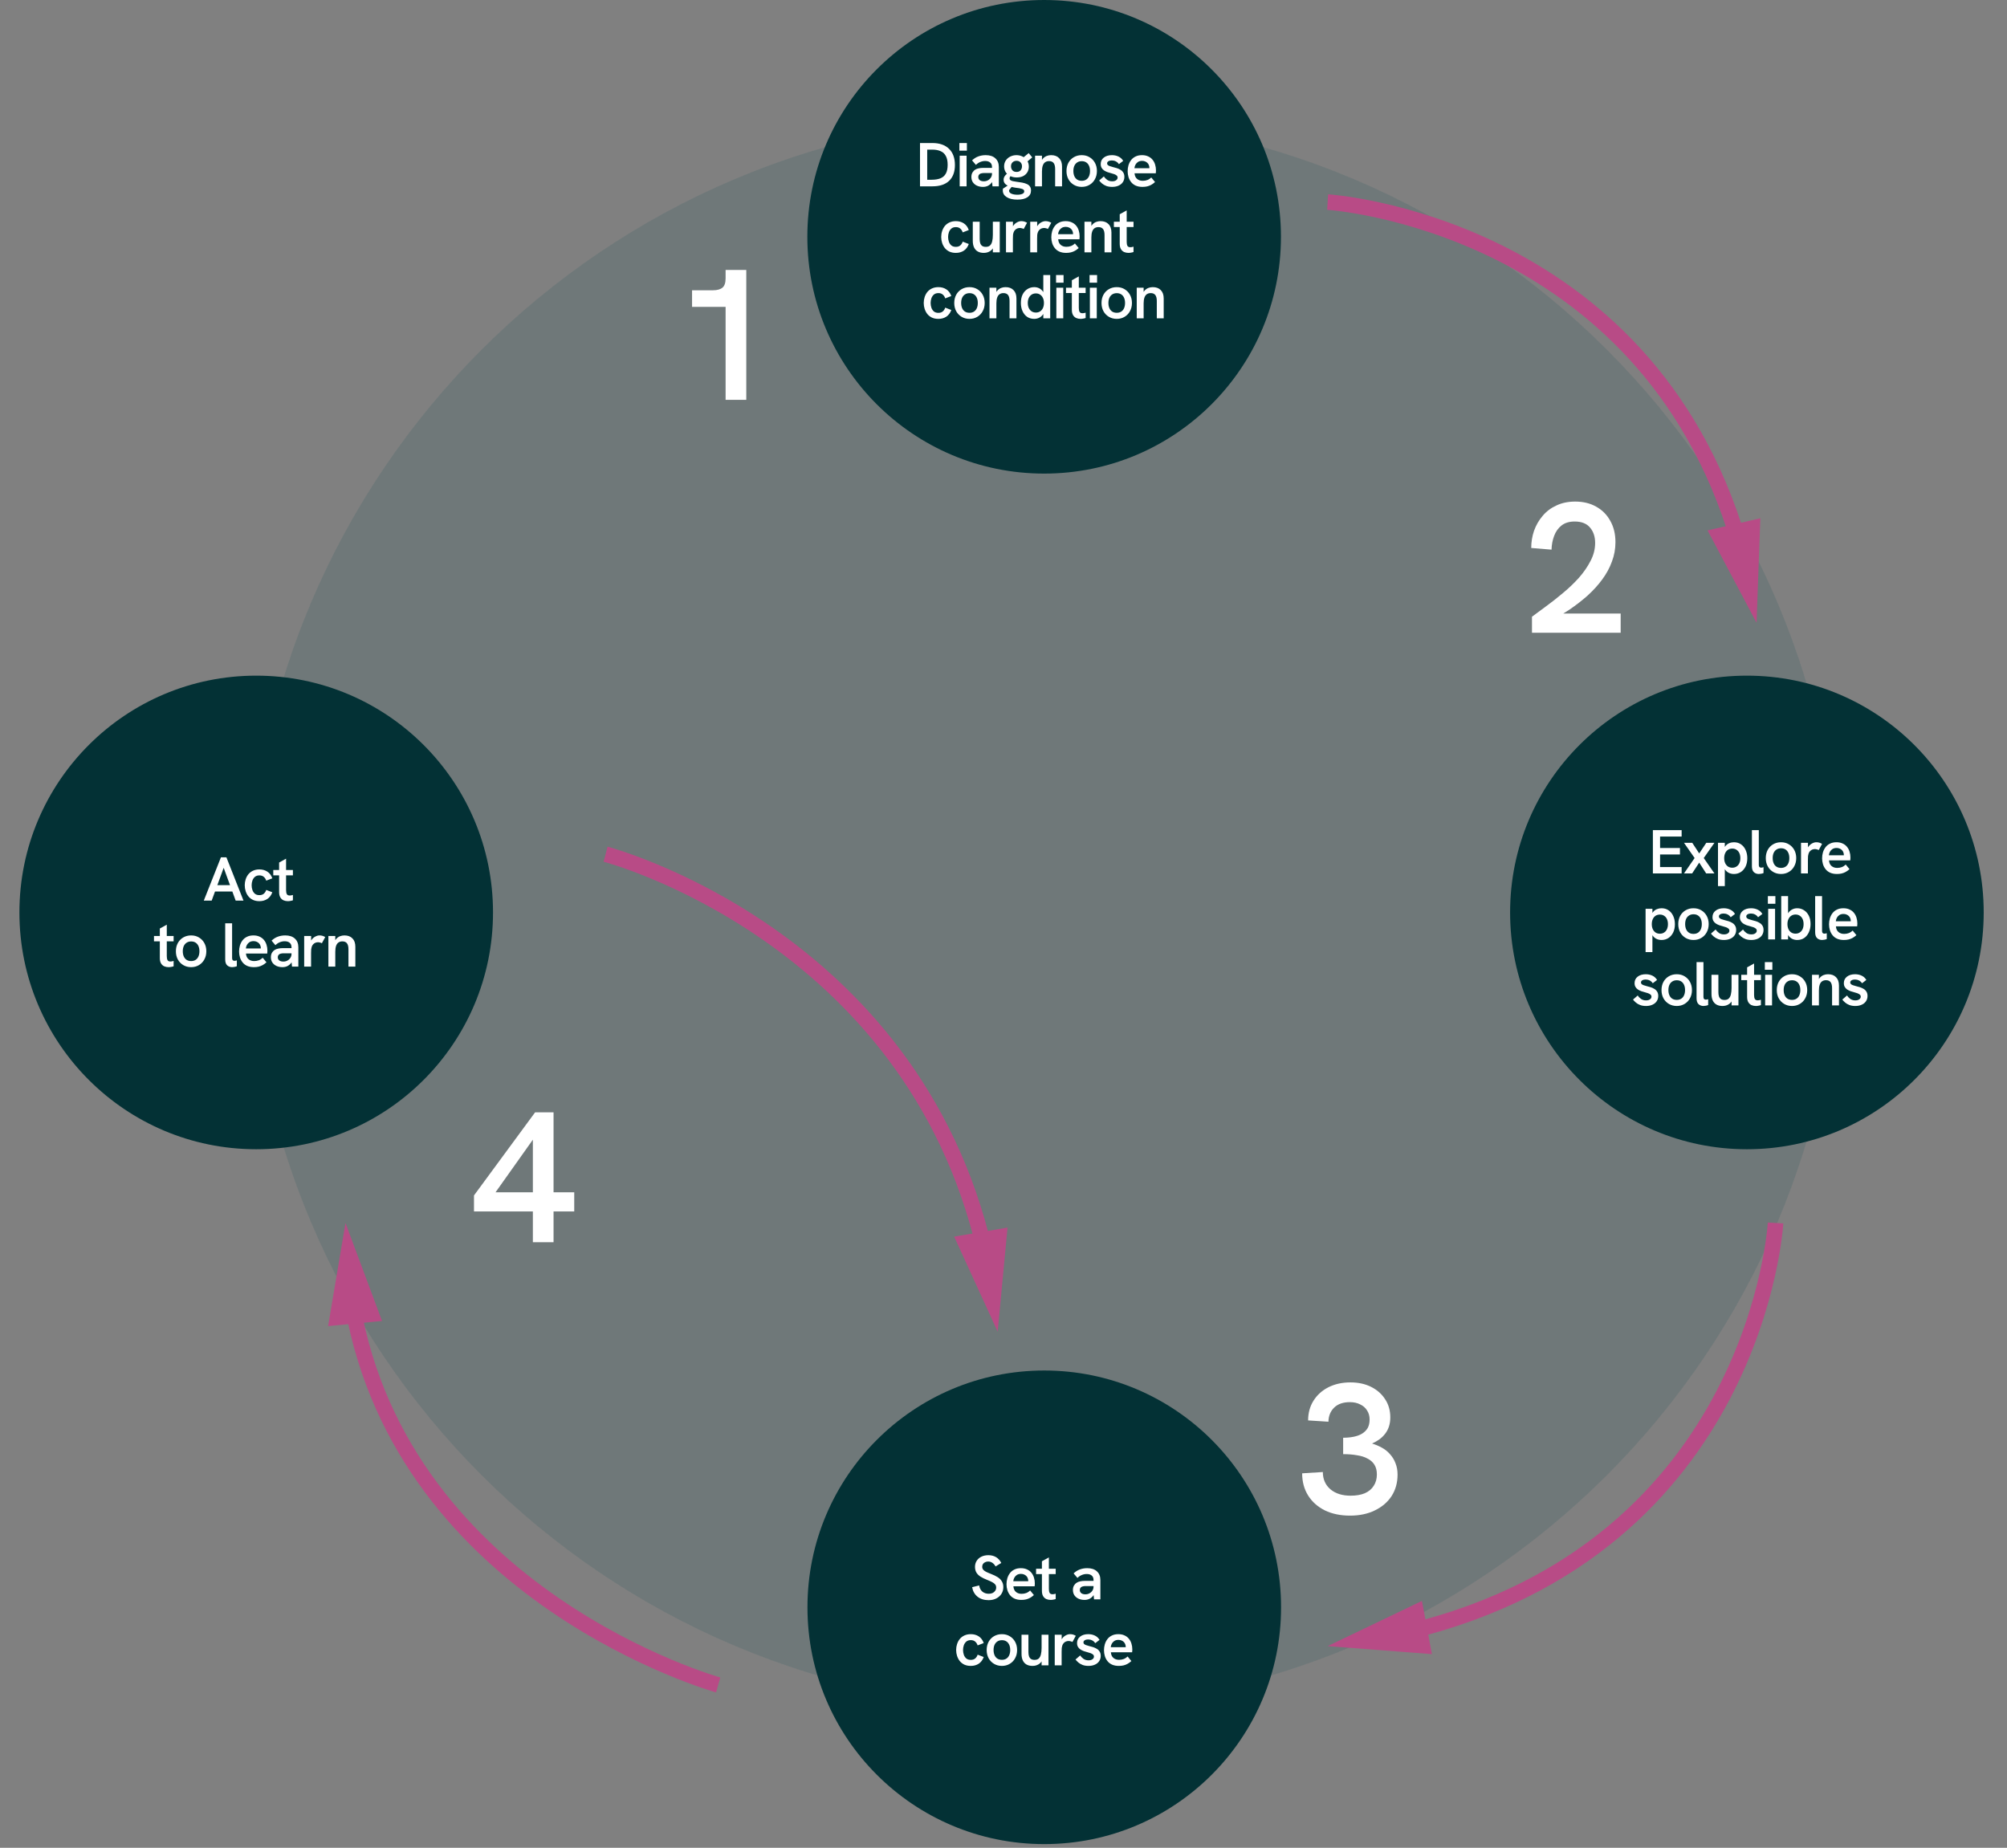 <svg width="517" height="476" viewBox="0 0 517 476" fill="none" xmlns="http://www.w3.org/2000/svg">
<rect x="0" y="0" width="517" height="476" fill="#808080" stroke="none"/>
<path d="M269 440.05C382.218 440.05 474 348.268 474 235.05C474 121.831 382.218 30.05 269 30.05C155.782 30.05 64 121.831 64 235.05C64 348.268 155.782 440.05 269 440.05Z" fill="#F4F6F4" fill-opacity="0.1"/>
<path d="M269 440.05C382.218 440.05 474 348.268 474 235.05C474 121.831 382.218 30.05 269 30.05C155.782 30.05 64 121.831 64 235.05C64 348.268 155.782 440.05 269 440.05Z" fill="#033135" fill-opacity="0.2"/>
<path d="M268.97 122C302.66 122 329.97 94.689 329.97 61C329.97 27.311 302.66 0 268.97 0C235.281 0 207.97 27.311 207.97 61C207.97 94.689 235.281 122 268.97 122Z" fill="#033135"/>
<path d="M450 296.05C483.689 296.05 511 268.739 511 235.05C511 201.36 483.689 174.05 450 174.05C416.311 174.05 389 201.36 389 235.05C389 268.739 416.311 296.05 450 296.05Z" fill="#033135"/>
<path d="M269 475.05C302.689 475.05 330 447.739 330 414.05C330 380.36 302.689 353.05 269 353.05C235.311 353.05 208 380.36 208 414.05C208 447.739 235.311 475.05 269 475.05Z" fill="#033135"/>
<path d="M66 296.05C99.689 296.05 127 268.739 127 235.05C127 201.36 99.689 174.05 66 174.05C32.311 174.05 5 201.36 5 235.05C5 268.739 32.311 296.05 66 296.05Z" fill="#033135"/>
<path d="M342 52.05C342 52.05 423.73 57.21 447.93 139.65" stroke="#B84B86" stroke-width="4" stroke-miterlimit="10"/>
<path d="M452.057 158.546L440.616 136.971L452.936 134.143L452.057 158.546Z" fill="#B84B86" stroke="#B84B86"/>
<path d="M457.38 315.05C457.38 315.05 452.7 398.49 362.94 420.32" stroke="#B84B86" stroke-width="4" stroke-miterlimit="10"/>
<path d="M368.247 425.56L343.898 423.694L365.919 413.141L368.247 425.56Z" fill="#B84B86" stroke="#B84B86"/>
<path d="M185 434.05C185 434.05 103.96 411.42 90.8 336.24" stroke="#B84B86" stroke-width="4" stroke-miterlimit="10"/>
<path d="M97.713 339.854L85.121 341.05L89.182 316.97L97.713 339.854Z" fill="#B84B86" stroke="#B84B86"/>
<path d="M156 220.05C156 220.05 234.73 240.59 253.65 322.05" stroke="#B84B86" stroke-width="4" stroke-miterlimit="10"/>
<path d="M256.678 341.143L246.516 318.944L258.98 316.841L256.678 341.143Z" fill="#B84B86" stroke="#B84B86"/>
<path d="M236.993 48V36.848H240.193C242.028 36.848 243.452 37.344 244.465 38.336C245.479 39.317 245.985 40.709 245.985 42.512C245.985 44.283 245.484 45.643 244.481 46.592C243.489 47.531 242.055 48 240.177 48H236.993ZM238.849 46.304H240.001C240.865 46.304 241.607 46.187 242.225 45.952C242.844 45.707 243.313 45.301 243.633 44.736C243.953 44.171 244.113 43.408 244.113 42.448C244.113 41.488 243.953 40.725 243.633 40.16C243.324 39.584 242.871 39.173 242.273 38.928C241.687 38.672 240.983 38.544 240.161 38.544H238.849V46.304ZM247.214 48V40.112H248.99V48H247.214ZM247.134 38.816V36.848H249.07V38.816H247.134ZM255.666 48L255.538 46.672V43.024C255.538 42.512 255.383 42.128 255.074 41.872C254.765 41.605 254.333 41.472 253.778 41.472C253.351 41.472 252.93 41.557 252.514 41.728C252.109 41.888 251.735 42.139 251.394 42.48L250.402 41.312C250.914 40.832 251.458 40.491 252.034 40.288C252.61 40.075 253.239 39.968 253.922 39.968C254.989 39.968 255.815 40.24 256.402 40.784C256.999 41.317 257.298 42.064 257.298 43.024V48H255.666ZM253.218 48.144C252.631 48.144 252.109 48.037 251.65 47.824C251.202 47.611 250.85 47.312 250.594 46.928C250.349 46.544 250.226 46.096 250.226 45.584C250.226 45.147 250.317 44.768 250.498 44.448C250.69 44.128 250.935 43.877 251.234 43.696C251.49 43.536 251.789 43.424 252.13 43.36C252.471 43.285 252.829 43.248 253.202 43.248H255.682V44.576H253.458C253.266 44.576 253.074 44.597 252.882 44.64C252.69 44.672 252.519 44.736 252.37 44.832C252.263 44.917 252.173 45.024 252.098 45.152C252.034 45.28 252.002 45.429 252.002 45.6C252.002 45.941 252.13 46.213 252.386 46.416C252.653 46.608 253.005 46.704 253.442 46.704C253.826 46.704 254.173 46.619 254.482 46.448C254.802 46.277 255.058 46.043 255.25 45.744C255.442 45.445 255.538 45.109 255.538 44.736L256.082 45.616C255.954 46.171 255.751 46.64 255.474 47.024C255.197 47.397 254.866 47.68 254.482 47.872C254.098 48.053 253.677 48.144 253.218 48.144ZM262.081 51.424C260.919 51.424 260.001 51.211 259.329 50.784C258.657 50.368 258.321 49.797 258.321 49.072C258.321 49.008 258.321 48.933 258.321 48.848C258.332 48.763 258.348 48.677 258.369 48.592L260.513 47.2L260.993 47.664L259.953 48.96C259.943 48.992 259.937 49.019 259.937 49.04C259.937 49.072 259.937 49.104 259.937 49.136C259.937 49.467 260.135 49.717 260.529 49.888C260.935 50.069 261.452 50.16 262.081 50.16C262.615 50.16 263.041 50.085 263.361 49.936C263.681 49.797 263.841 49.584 263.841 49.296C263.841 49.136 263.793 49.003 263.697 48.896C263.601 48.8 263.457 48.72 263.265 48.656C263.073 48.592 262.833 48.533 262.545 48.48C262.268 48.437 261.937 48.395 261.553 48.352C261.073 48.277 260.599 48.171 260.129 48.032C259.671 47.893 259.287 47.685 258.977 47.408C258.679 47.131 258.529 46.763 258.529 46.304C258.529 45.899 258.668 45.531 258.945 45.2C259.223 44.859 259.591 44.581 260.049 44.368L260.961 45.072C260.663 45.136 260.439 45.248 260.289 45.408C260.14 45.557 260.065 45.739 260.065 45.952C260.065 46.133 260.135 46.283 260.273 46.4C260.412 46.507 260.609 46.592 260.865 46.656C261.132 46.709 261.447 46.763 261.809 46.816C262.353 46.88 262.855 46.955 263.313 47.04C263.772 47.125 264.172 47.248 264.513 47.408C264.855 47.557 265.116 47.765 265.297 48.032C265.489 48.299 265.585 48.645 265.585 49.072C265.585 49.829 265.276 50.411 264.657 50.816C264.049 51.221 263.191 51.424 262.081 51.424ZM261.905 45.712C261.265 45.712 260.7 45.589 260.209 45.344C259.719 45.099 259.335 44.763 259.057 44.336C258.791 43.899 258.657 43.408 258.657 42.864C258.657 42.277 258.801 41.771 259.089 41.344C259.377 40.907 259.761 40.571 260.241 40.336C260.732 40.091 261.265 39.968 261.841 39.968C262.417 39.968 262.945 40.091 263.425 40.336C263.905 40.571 264.289 40.912 264.577 41.36C264.876 41.797 265.025 42.32 265.025 42.928C265.025 43.483 264.892 43.973 264.625 44.4C264.369 44.816 264.007 45.141 263.537 45.376C263.068 45.6 262.524 45.712 261.905 45.712ZM261.873 44.288C262.332 44.288 262.679 44.149 262.913 43.872C263.148 43.584 263.265 43.243 263.265 42.848C263.265 42.421 263.137 42.08 262.881 41.824C262.625 41.557 262.289 41.424 261.873 41.424C261.436 41.424 261.084 41.557 260.817 41.824C260.561 42.08 260.433 42.416 260.433 42.832C260.433 43.237 260.556 43.584 260.801 43.872C261.047 44.149 261.404 44.288 261.873 44.288ZM264.513 41.712L263.217 40.88L264.993 39.44L265.905 40.544L264.513 41.712ZM266.634 48V40.112H268.41V41.856L268.09 41.936C268.228 41.477 268.431 41.104 268.698 40.816C268.964 40.528 269.274 40.315 269.626 40.176C269.988 40.037 270.367 39.968 270.762 39.968C271.647 39.968 272.335 40.224 272.826 40.736C273.327 41.237 273.578 41.957 273.578 42.896V48H271.802V43.552C271.802 42.848 271.674 42.331 271.418 42C271.162 41.669 270.767 41.504 270.234 41.504C269.839 41.504 269.503 41.6 269.226 41.792C268.959 41.973 268.756 42.261 268.618 42.656C268.479 43.051 268.41 43.552 268.41 44.16V48H266.634ZM278.643 48.144C277.897 48.144 277.225 47.968 276.627 47.616C276.03 47.264 275.561 46.779 275.219 46.16C274.889 45.541 274.723 44.837 274.723 44.048C274.723 43.259 274.889 42.555 275.219 41.936C275.561 41.317 276.025 40.837 276.611 40.496C277.209 40.144 277.886 39.968 278.643 39.968C279.411 39.968 280.083 40.144 280.659 40.496C281.246 40.837 281.71 41.317 282.051 41.936C282.393 42.555 282.563 43.259 282.563 44.048C282.563 44.837 282.393 45.541 282.051 46.16C281.721 46.779 281.257 47.264 280.659 47.616C280.073 47.968 279.401 48.144 278.643 48.144ZM278.659 46.576C279.097 46.576 279.475 46.475 279.795 46.272C280.115 46.069 280.361 45.776 280.531 45.392C280.702 45.008 280.787 44.56 280.787 44.048C280.787 43.525 280.702 43.077 280.531 42.704C280.361 42.32 280.115 42.027 279.795 41.824C279.475 41.621 279.097 41.52 278.659 41.52C278.201 41.52 277.811 41.627 277.491 41.84C277.171 42.043 276.926 42.331 276.755 42.704C276.585 43.077 276.499 43.525 276.499 44.048C276.499 44.56 276.585 45.008 276.755 45.392C276.926 45.776 277.171 46.069 277.491 46.272C277.811 46.475 278.201 46.576 278.659 46.576ZM286.487 48.144C285.921 48.144 285.42 48.064 284.983 47.904C284.545 47.733 284.177 47.52 283.879 47.264C283.58 47.008 283.335 46.752 283.143 46.496L284.359 45.44C284.561 45.771 284.839 46.064 285.191 46.32C285.553 46.576 285.991 46.704 286.503 46.704C286.929 46.704 287.265 46.613 287.511 46.432C287.767 46.251 287.895 46.027 287.895 45.76C287.895 45.525 287.815 45.344 287.655 45.216C287.495 45.077 287.287 44.96 287.031 44.864C286.775 44.768 286.492 44.683 286.183 44.608C285.884 44.533 285.58 44.443 285.271 44.336C284.961 44.219 284.673 44.075 284.407 43.904C284.151 43.733 283.943 43.515 283.783 43.248C283.623 42.981 283.543 42.651 283.543 42.256C283.543 41.563 283.809 41.008 284.343 40.592C284.876 40.176 285.575 39.968 286.439 39.968C287.057 39.968 287.623 40.091 288.135 40.336C288.647 40.581 289.047 40.949 289.335 41.44L288.231 42.288C288.017 41.968 287.751 41.728 287.431 41.568C287.111 41.408 286.764 41.328 286.391 41.328C286.049 41.328 285.761 41.397 285.527 41.536C285.303 41.675 285.191 41.856 285.191 42.08C285.191 42.251 285.244 42.389 285.351 42.496C285.457 42.603 285.623 42.699 285.847 42.784C286.071 42.869 286.353 42.955 286.695 43.04C287.015 43.115 287.345 43.205 287.687 43.312C288.028 43.419 288.343 43.563 288.631 43.744C288.929 43.915 289.169 44.149 289.351 44.448C289.543 44.736 289.639 45.109 289.639 45.568C289.639 46.08 289.505 46.533 289.239 46.928C288.983 47.312 288.615 47.611 288.135 47.824C287.665 48.037 287.116 48.144 286.487 48.144ZM294.306 48.144C293.645 48.144 293.069 48.037 292.578 47.824C292.098 47.611 291.703 47.312 291.394 46.928C291.085 46.544 290.855 46.112 290.706 45.632C290.557 45.141 290.482 44.635 290.482 44.112C290.482 43.589 290.551 43.083 290.69 42.592C290.839 42.091 291.063 41.643 291.362 41.248C291.661 40.853 292.045 40.544 292.514 40.32C292.983 40.085 293.538 39.968 294.178 39.968C294.786 39.968 295.314 40.075 295.762 40.288C296.221 40.491 296.599 40.779 296.898 41.152C297.197 41.515 297.415 41.931 297.554 42.4C297.703 42.869 297.778 43.371 297.778 43.904C297.778 43.979 297.773 44.085 297.762 44.224C297.762 44.363 297.751 44.501 297.73 44.64H292.258C292.301 45.269 292.514 45.749 292.898 46.08C293.282 46.411 293.773 46.576 294.37 46.576C294.807 46.576 295.207 46.507 295.57 46.368C295.933 46.229 296.263 46.011 296.562 45.712L297.538 46.896C297.207 47.195 296.877 47.435 296.546 47.616C296.215 47.797 295.869 47.931 295.506 48.016C295.154 48.101 294.754 48.144 294.306 48.144ZM296.034 43.744C296.055 43.659 296.066 43.573 296.066 43.488C296.077 43.403 296.082 43.317 296.082 43.232C296.082 42.997 296.039 42.773 295.954 42.56C295.879 42.347 295.762 42.16 295.602 42C295.442 41.829 295.245 41.696 295.01 41.6C294.775 41.493 294.509 41.44 294.21 41.44C293.794 41.44 293.442 41.531 293.154 41.712C292.877 41.893 292.658 42.128 292.498 42.416C292.349 42.693 292.258 42.997 292.226 43.328H296.61L296.034 43.744ZM246.23 65.144C245.611 65.144 245.062 65.037 244.582 64.824C244.112 64.6 243.718 64.296 243.398 63.912C243.088 63.517 242.854 63.075 242.694 62.584C242.534 62.093 242.454 61.581 242.454 61.048C242.454 60.515 242.534 60.003 242.694 59.512C242.854 59.021 243.088 58.584 243.398 58.2C243.718 57.816 244.112 57.517 244.582 57.304C245.062 57.08 245.611 56.968 246.23 56.968C247.008 56.968 247.686 57.155 248.262 57.528C248.848 57.901 249.28 58.477 249.558 59.256L247.99 59.864C247.862 59.459 247.654 59.133 247.366 58.888C247.078 58.632 246.699 58.504 246.23 58.504C245.76 58.504 245.376 58.627 245.078 58.872C244.79 59.117 244.576 59.432 244.438 59.816C244.299 60.2 244.23 60.611 244.23 61.048C244.23 61.485 244.299 61.901 244.438 62.296C244.576 62.68 244.79 62.995 245.078 63.24C245.376 63.475 245.76 63.592 246.23 63.592C246.699 63.592 247.078 63.469 247.366 63.224C247.654 62.979 247.862 62.653 247.99 62.248L249.558 62.856C249.28 63.624 248.848 64.2 248.262 64.584C247.686 64.957 247.008 65.144 246.23 65.144ZM253.421 65.144C252.803 65.144 252.28 65.021 251.853 64.776C251.437 64.531 251.123 64.179 250.909 63.72C250.696 63.261 250.589 62.707 250.589 62.056V57.112H252.365V61.576C252.365 61.992 252.413 62.355 252.509 62.664C252.616 62.963 252.781 63.192 253.005 63.352C253.24 63.512 253.555 63.592 253.949 63.592C254.408 63.592 254.765 63.475 255.021 63.24C255.288 62.995 255.475 62.643 255.581 62.184C255.699 61.715 255.757 61.155 255.757 60.504V57.112H257.533V65H255.757V63.304L256.061 63.416C255.816 64.013 255.459 64.451 254.989 64.728C254.531 65.005 254.008 65.144 253.421 65.144ZM259.143 65V57.112H260.935V59.24L260.599 59.288C260.652 58.829 260.807 58.429 261.063 58.088C261.319 57.736 261.628 57.464 261.991 57.272C262.364 57.069 262.732 56.968 263.095 56.968C263.351 56.968 263.596 57 263.831 57.064C264.065 57.128 264.311 57.235 264.567 57.384L263.703 58.984C263.585 58.909 263.431 58.851 263.239 58.808C263.057 58.755 262.881 58.728 262.711 58.728C262.487 58.728 262.263 58.771 262.039 58.856C261.825 58.941 261.633 59.075 261.463 59.256C261.292 59.427 261.164 59.651 261.079 59.928C261.025 60.077 260.983 60.275 260.951 60.52C260.929 60.755 260.919 61.085 260.919 61.512V65H259.143ZM265.382 65V57.112H267.174V59.24L266.838 59.288C266.891 58.829 267.046 58.429 267.302 58.088C267.558 57.736 267.867 57.464 268.23 57.272C268.603 57.069 268.971 56.968 269.334 56.968C269.59 56.968 269.835 57 270.07 57.064C270.304 57.128 270.55 57.235 270.806 57.384L269.942 58.984C269.824 58.909 269.67 58.851 269.478 58.808C269.296 58.755 269.12 58.728 268.95 58.728C268.726 58.728 268.502 58.771 268.278 58.856C268.064 58.941 267.872 59.075 267.702 59.256C267.531 59.427 267.403 59.651 267.318 59.928C267.264 60.077 267.222 60.275 267.19 60.52C267.168 60.755 267.158 61.085 267.158 61.512V65H265.382ZM274.639 65.144C273.977 65.144 273.401 65.037 272.911 64.824C272.431 64.611 272.036 64.312 271.727 63.928C271.417 63.544 271.188 63.112 271.039 62.632C270.889 62.141 270.815 61.635 270.815 61.112C270.815 60.589 270.884 60.083 271.023 59.592C271.172 59.091 271.396 58.643 271.695 58.248C271.993 57.853 272.377 57.544 272.847 57.32C273.316 57.085 273.871 56.968 274.511 56.968C275.119 56.968 275.647 57.075 276.095 57.288C276.553 57.491 276.932 57.779 277.231 58.152C277.529 58.515 277.748 58.931 277.887 59.4C278.036 59.869 278.111 60.371 278.111 60.904C278.111 60.979 278.105 61.085 278.095 61.224C278.095 61.363 278.084 61.501 278.063 61.64H272.591C272.633 62.269 272.847 62.749 273.231 63.08C273.615 63.411 274.105 63.576 274.703 63.576C275.14 63.576 275.54 63.507 275.903 63.368C276.265 63.229 276.596 63.011 276.895 62.712L277.871 63.896C277.54 64.195 277.209 64.435 276.879 64.616C276.548 64.797 276.201 64.931 275.839 65.016C275.487 65.101 275.087 65.144 274.639 65.144ZM276.367 60.744C276.388 60.659 276.399 60.573 276.399 60.488C276.409 60.403 276.415 60.317 276.415 60.232C276.415 59.997 276.372 59.773 276.287 59.56C276.212 59.347 276.095 59.16 275.935 59C275.775 58.829 275.577 58.696 275.343 58.6C275.108 58.493 274.841 58.44 274.543 58.44C274.127 58.44 273.775 58.531 273.487 58.712C273.209 58.893 272.991 59.128 272.831 59.416C272.681 59.693 272.591 59.997 272.559 60.328H276.943L276.367 60.744ZM279.359 65V57.112H281.135V58.856L280.815 58.936C280.954 58.477 281.156 58.104 281.423 57.816C281.69 57.528 281.999 57.315 282.351 57.176C282.714 57.037 283.092 56.968 283.487 56.968C284.372 56.968 285.06 57.224 285.551 57.736C286.052 58.237 286.303 58.957 286.303 59.896V65H284.527V60.552C284.527 59.848 284.399 59.331 284.143 59C283.887 58.669 283.492 58.504 282.959 58.504C282.564 58.504 282.228 58.6 281.951 58.792C281.684 58.973 281.482 59.261 281.343 59.656C281.204 60.051 281.135 60.552 281.135 61.16V65H279.359ZM290.681 65.144C290.286 65.144 289.913 65.069 289.561 64.92C289.219 64.76 288.947 64.509 288.745 64.168C288.542 63.816 288.441 63.357 288.441 62.792V55.192L290.233 54.2V62.296C290.233 62.744 290.297 63.091 290.425 63.336C290.563 63.571 290.809 63.688 291.161 63.688C291.267 63.688 291.39 63.677 291.529 63.656C291.678 63.624 291.833 63.587 291.993 63.544V64.92C291.779 64.995 291.561 65.048 291.337 65.08C291.123 65.123 290.905 65.144 290.681 65.144ZM286.937 58.488V57.112H291.993V58.488H286.937ZM241.727 82.144C241.109 82.144 240.559 82.037 240.079 81.824C239.61 81.6 239.215 81.296 238.895 80.912C238.586 80.517 238.351 80.075 238.191 79.584C238.031 79.093 237.951 78.581 237.951 78.048C237.951 77.515 238.031 77.003 238.191 76.512C238.351 76.021 238.586 75.584 238.895 75.2C239.215 74.816 239.61 74.517 240.079 74.304C240.559 74.08 241.109 73.968 241.727 73.968C242.506 73.968 243.183 74.155 243.759 74.528C244.346 74.901 244.778 75.477 245.055 76.256L243.487 76.864C243.359 76.459 243.151 76.133 242.863 75.888C242.575 75.632 242.197 75.504 241.727 75.504C241.258 75.504 240.874 75.627 240.575 75.872C240.287 76.117 240.074 76.432 239.935 76.816C239.797 77.2 239.727 77.611 239.727 78.048C239.727 78.485 239.797 78.901 239.935 79.296C240.074 79.68 240.287 79.995 240.575 80.24C240.874 80.475 241.258 80.592 241.727 80.592C242.197 80.592 242.575 80.469 242.863 80.224C243.151 79.979 243.359 79.653 243.487 79.248L245.055 79.856C244.778 80.624 244.346 81.2 243.759 81.584C243.183 81.957 242.506 82.144 241.727 82.144ZM249.735 82.144C248.988 82.144 248.316 81.968 247.719 81.616C247.122 81.264 246.652 80.779 246.311 80.16C245.98 79.541 245.815 78.837 245.815 78.048C245.815 77.259 245.98 76.555 246.311 75.936C246.652 75.317 247.116 74.837 247.703 74.496C248.3 74.144 248.978 73.968 249.735 73.968C250.503 73.968 251.175 74.144 251.751 74.496C252.338 74.837 252.802 75.317 253.143 75.936C253.484 76.555 253.655 77.259 253.655 78.048C253.655 78.837 253.484 79.541 253.143 80.16C252.812 80.779 252.348 81.264 251.751 81.616C251.164 81.968 250.492 82.144 249.735 82.144ZM249.751 80.576C250.188 80.576 250.567 80.475 250.887 80.272C251.207 80.069 251.452 79.776 251.623 79.392C251.794 79.008 251.879 78.56 251.879 78.048C251.879 77.525 251.794 77.077 251.623 76.704C251.452 76.32 251.207 76.027 250.887 75.824C250.567 75.621 250.188 75.52 249.751 75.52C249.292 75.52 248.903 75.627 248.583 75.84C248.263 76.043 248.018 76.331 247.847 76.704C247.676 77.077 247.591 77.525 247.591 78.048C247.591 78.56 247.676 79.008 247.847 79.392C248.018 79.776 248.263 80.069 248.583 80.272C248.903 80.475 249.292 80.576 249.751 80.576ZM254.891 82V74.112H256.667V75.856L256.347 75.936C256.485 75.477 256.688 75.104 256.955 74.816C257.221 74.528 257.531 74.315 257.883 74.176C258.245 74.037 258.624 73.968 259.019 73.968C259.904 73.968 260.592 74.224 261.083 74.736C261.584 75.237 261.835 75.957 261.835 76.896V82H260.059V77.552C260.059 76.848 259.931 76.331 259.675 76C259.419 75.669 259.024 75.504 258.491 75.504C258.096 75.504 257.76 75.6 257.483 75.792C257.216 75.973 257.013 76.261 256.875 76.656C256.736 77.051 256.667 77.552 256.667 78.16V82H254.891ZM266.42 82.144C265.716 82.144 265.103 81.968 264.58 81.616C264.068 81.253 263.673 80.763 263.396 80.144C263.119 79.525 262.98 78.827 262.98 78.048C262.98 77.195 263.129 76.464 263.428 75.856C263.737 75.248 264.153 74.784 264.676 74.464C265.199 74.133 265.78 73.968 266.42 73.968C266.868 73.968 267.279 74.059 267.652 74.24C268.036 74.421 268.356 74.688 268.612 75.04C268.879 75.381 269.065 75.803 269.172 76.304L268.756 76.32V70.848H270.532V82H268.756V79.808L269.236 79.696C269.097 80.272 268.884 80.741 268.596 81.104C268.319 81.456 267.993 81.717 267.62 81.888C267.247 82.059 266.847 82.144 266.42 82.144ZM266.852 80.512C267.268 80.512 267.631 80.411 267.94 80.208C268.249 80.005 268.489 79.717 268.66 79.344C268.831 78.971 268.916 78.539 268.916 78.048C268.916 77.557 268.831 77.131 268.66 76.768C268.489 76.395 268.249 76.107 267.94 75.904C267.631 75.691 267.268 75.584 266.852 75.584C266.436 75.584 266.068 75.685 265.748 75.888C265.439 76.091 265.193 76.379 265.012 76.752C264.841 77.125 264.756 77.557 264.756 78.048C264.756 78.539 264.841 78.971 265.012 79.344C265.193 79.717 265.439 80.005 265.748 80.208C266.068 80.411 266.436 80.512 266.852 80.512ZM272.118 82V74.112H273.894V82H272.118ZM272.038 72.816V70.848H273.974V72.816H272.038ZM278.346 82.144C277.951 82.144 277.578 82.069 277.226 81.92C276.885 81.76 276.613 81.509 276.41 81.168C276.207 80.816 276.106 80.357 276.106 79.792V72.192L277.898 71.2V79.296C277.898 79.744 277.962 80.091 278.09 80.336C278.229 80.571 278.474 80.688 278.826 80.688C278.933 80.688 279.055 80.677 279.194 80.656C279.343 80.624 279.498 80.587 279.658 80.544V81.92C279.445 81.995 279.226 82.048 279.002 82.08C278.789 82.123 278.57 82.144 278.346 82.144ZM274.602 75.488V74.112H279.658V75.488H274.602ZM280.751 82V74.112H282.527V82H280.751ZM280.671 72.816V70.848H282.607V72.816H280.671ZM287.668 82.144C286.921 82.144 286.249 81.968 285.652 81.616C285.054 81.264 284.585 80.779 284.244 80.16C283.913 79.541 283.748 78.837 283.748 78.048C283.748 77.259 283.913 76.555 284.244 75.936C284.585 75.317 285.049 74.837 285.636 74.496C286.233 74.144 286.91 73.968 287.668 73.968C288.436 73.968 289.108 74.144 289.684 74.496C290.27 74.837 290.734 75.317 291.076 75.936C291.417 76.555 291.588 77.259 291.588 78.048C291.588 78.837 291.417 79.541 291.076 80.16C290.745 80.779 290.281 81.264 289.684 81.616C289.097 81.968 288.425 82.144 287.668 82.144ZM287.684 80.576C288.121 80.576 288.5 80.475 288.82 80.272C289.14 80.069 289.385 79.776 289.556 79.392C289.726 79.008 289.812 78.56 289.812 78.048C289.812 77.525 289.726 77.077 289.556 76.704C289.385 76.32 289.14 76.027 288.82 75.824C288.5 75.621 288.121 75.52 287.684 75.52C287.225 75.52 286.836 75.627 286.516 75.84C286.196 76.043 285.95 76.331 285.78 76.704C285.609 77.077 285.524 77.525 285.524 78.048C285.524 78.56 285.609 79.008 285.78 79.392C285.95 79.776 286.196 80.069 286.516 80.272C286.836 80.475 287.225 80.576 287.684 80.576ZM292.823 82V74.112H294.599V75.856L294.279 75.936C294.418 75.477 294.62 75.104 294.887 74.816C295.154 74.528 295.463 74.315 295.815 74.176C296.178 74.037 296.556 73.968 296.951 73.968C297.836 73.968 298.524 74.224 299.015 74.736C299.516 75.237 299.767 75.957 299.767 76.896V82H297.991V77.552C297.991 76.848 297.863 76.331 297.607 76C297.351 75.669 296.956 75.504 296.423 75.504C296.028 75.504 295.692 75.6 295.415 75.792C295.148 75.973 294.946 76.261 294.807 76.656C294.668 77.051 294.599 77.552 294.599 78.16V82H292.823Z" fill="white"/>
<path d="M425.779 225V213.848H433.187V215.496H427.635V218.456H432.755V220.12H427.635V223.352H433.187V225H425.779ZM433.796 225L436.532 221.032L433.796 217.112H435.924L437.716 219.848L439.54 217.112H441.636L438.884 221.032L441.636 225H439.508L437.716 222.216L435.892 225H433.796ZM442.551 228.264V217.112H444.311V219.304L443.863 219.32C444.002 218.744 444.205 218.285 444.471 217.944C444.749 217.603 445.074 217.357 445.447 217.208C445.831 217.048 446.237 216.968 446.663 216.968C447.367 216.968 447.975 217.149 448.487 217.512C448.999 217.864 449.394 218.349 449.671 218.968C449.959 219.587 450.103 220.285 450.103 221.064C450.103 221.907 449.949 222.637 449.639 223.256C449.33 223.864 448.914 224.333 448.391 224.664C447.879 224.984 447.303 225.144 446.663 225.144C446.215 225.144 445.799 225.059 445.415 224.888C445.042 224.717 444.722 224.461 444.455 224.12C444.199 223.779 444.018 223.363 443.911 222.872L444.311 222.792V228.264H442.551ZM446.231 223.528C446.647 223.528 447.01 223.427 447.319 223.224C447.639 223.021 447.885 222.733 448.055 222.36C448.226 221.987 448.311 221.555 448.311 221.064C448.311 220.573 448.226 220.141 448.055 219.768C447.885 219.395 447.639 219.107 447.319 218.904C447.01 218.701 446.647 218.6 446.231 218.6C445.815 218.6 445.447 218.701 445.127 218.904C444.818 219.107 444.578 219.395 444.407 219.768C444.237 220.141 444.151 220.573 444.151 221.064C444.151 221.555 444.237 221.987 444.407 222.36C444.578 222.723 444.818 223.011 445.127 223.224C445.447 223.427 445.815 223.528 446.231 223.528ZM453.081 225.144C452.569 225.144 452.142 224.989 451.801 224.68C451.46 224.36 451.289 223.853 451.289 223.16V213.848H453.065V222.808C453.065 223.053 453.118 223.235 453.225 223.352C453.342 223.459 453.492 223.512 453.673 223.512C453.769 223.512 453.865 223.501 453.961 223.48C454.068 223.459 454.174 223.432 454.281 223.4V224.904C454.078 224.989 453.87 225.048 453.657 225.08C453.444 225.123 453.252 225.144 453.081 225.144ZM458.784 225.144C458.037 225.144 457.365 224.968 456.768 224.616C456.171 224.264 455.701 223.779 455.36 223.16C455.029 222.541 454.864 221.837 454.864 221.048C454.864 220.259 455.029 219.555 455.36 218.936C455.701 218.317 456.165 217.837 456.752 217.496C457.349 217.144 458.027 216.968 458.784 216.968C459.552 216.968 460.224 217.144 460.8 217.496C461.387 217.837 461.851 218.317 462.192 218.936C462.533 219.555 462.704 220.259 462.704 221.048C462.704 221.837 462.533 222.541 462.192 223.16C461.861 223.779 461.397 224.264 460.8 224.616C460.213 224.968 459.541 225.144 458.784 225.144ZM458.8 223.576C459.237 223.576 459.616 223.475 459.936 223.272C460.256 223.069 460.501 222.776 460.672 222.392C460.843 222.008 460.928 221.56 460.928 221.048C460.928 220.525 460.843 220.077 460.672 219.704C460.501 219.32 460.256 219.027 459.936 218.824C459.616 218.621 459.237 218.52 458.8 218.52C458.341 218.52 457.952 218.627 457.632 218.84C457.312 219.043 457.067 219.331 456.896 219.704C456.725 220.077 456.64 220.525 456.64 221.048C456.64 221.56 456.725 222.008 456.896 222.392C457.067 222.776 457.312 223.069 457.632 223.272C457.952 223.475 458.341 223.576 458.8 223.576ZM463.939 225V217.112H465.731V219.24L465.395 219.288C465.449 218.829 465.603 218.429 465.859 218.088C466.115 217.736 466.425 217.464 466.787 217.272C467.161 217.069 467.529 216.968 467.891 216.968C468.147 216.968 468.393 217 468.627 217.064C468.862 217.128 469.107 217.235 469.363 217.384L468.499 218.984C468.382 218.909 468.227 218.851 468.035 218.808C467.854 218.755 467.678 218.728 467.507 218.728C467.283 218.728 467.059 218.771 466.835 218.856C466.622 218.941 466.43 219.075 466.259 219.256C466.089 219.427 465.961 219.651 465.875 219.928C465.822 220.077 465.779 220.275 465.747 220.52C465.726 220.755 465.715 221.085 465.715 221.512V225H463.939ZM473.197 225.144C472.535 225.144 471.959 225.037 471.469 224.824C470.989 224.611 470.594 224.312 470.285 223.928C469.975 223.544 469.746 223.112 469.597 222.632C469.447 222.141 469.373 221.635 469.373 221.112C469.373 220.589 469.442 220.083 469.581 219.592C469.73 219.091 469.954 218.643 470.253 218.248C470.551 217.853 470.935 217.544 471.405 217.32C471.874 217.085 472.429 216.968 473.069 216.968C473.677 216.968 474.205 217.075 474.653 217.288C475.111 217.491 475.49 217.779 475.789 218.152C476.087 218.515 476.306 218.931 476.445 219.4C476.594 219.869 476.669 220.371 476.669 220.904C476.669 220.979 476.663 221.085 476.653 221.224C476.653 221.363 476.642 221.501 476.621 221.64H471.149C471.191 222.269 471.405 222.749 471.789 223.08C472.173 223.411 472.663 223.576 473.261 223.576C473.698 223.576 474.098 223.507 474.461 223.368C474.823 223.229 475.154 223.011 475.453 222.712L476.429 223.896C476.098 224.195 475.767 224.435 475.437 224.616C475.106 224.797 474.759 224.931 474.397 225.016C474.045 225.101 473.645 225.144 473.197 225.144ZM474.925 220.744C474.946 220.659 474.957 220.573 474.957 220.488C474.967 220.403 474.973 220.317 474.973 220.232C474.973 219.997 474.93 219.773 474.845 219.56C474.77 219.347 474.653 219.16 474.493 219C474.333 218.829 474.135 218.696 473.901 218.6C473.666 218.493 473.399 218.44 473.101 218.44C472.685 218.44 472.333 218.531 472.045 218.712C471.767 218.893 471.549 219.128 471.389 219.416C471.239 219.693 471.149 219.997 471.117 220.328H475.501L474.925 220.744ZM423.9 245.264V234.112H425.66V236.304L425.212 236.32C425.35 235.744 425.553 235.285 425.82 234.944C426.097 234.603 426.422 234.357 426.796 234.208C427.18 234.048 427.585 233.968 428.012 233.968C428.716 233.968 429.324 234.149 429.836 234.512C430.348 234.864 430.742 235.349 431.02 235.968C431.308 236.587 431.452 237.285 431.452 238.064C431.452 238.907 431.297 239.637 430.988 240.256C430.678 240.864 430.262 241.333 429.74 241.664C429.228 241.984 428.652 242.144 428.012 242.144C427.564 242.144 427.148 242.059 426.764 241.888C426.39 241.717 426.07 241.461 425.804 241.12C425.548 240.779 425.366 240.363 425.26 239.872L425.66 239.792V245.264H423.9ZM427.58 240.528C427.996 240.528 428.358 240.427 428.668 240.224C428.988 240.021 429.233 239.733 429.404 239.36C429.574 238.987 429.66 238.555 429.66 238.064C429.66 237.573 429.574 237.141 429.404 236.768C429.233 236.395 428.988 236.107 428.668 235.904C428.358 235.701 427.996 235.6 427.58 235.6C427.164 235.6 426.796 235.701 426.476 235.904C426.166 236.107 425.926 236.395 425.756 236.768C425.585 237.141 425.5 237.573 425.5 238.064C425.5 238.555 425.585 238.987 425.756 239.36C425.926 239.723 426.166 240.011 426.476 240.224C426.796 240.427 427.164 240.528 427.58 240.528ZM436.237 242.144C435.491 242.144 434.819 241.968 434.221 241.616C433.624 241.264 433.155 240.779 432.813 240.16C432.483 239.541 432.317 238.837 432.317 238.048C432.317 237.259 432.483 236.555 432.813 235.936C433.155 235.317 433.619 234.837 434.205 234.496C434.803 234.144 435.48 233.968 436.237 233.968C437.005 233.968 437.677 234.144 438.253 234.496C438.84 234.837 439.304 235.317 439.645 235.936C439.987 236.555 440.157 237.259 440.157 238.048C440.157 238.837 439.987 239.541 439.645 240.16C439.315 240.779 438.851 241.264 438.253 241.616C437.667 241.968 436.995 242.144 436.237 242.144ZM436.253 240.576C436.691 240.576 437.069 240.475 437.389 240.272C437.709 240.069 437.955 239.776 438.125 239.392C438.296 239.008 438.381 238.56 438.381 238.048C438.381 237.525 438.296 237.077 438.125 236.704C437.955 236.32 437.709 236.027 437.389 235.824C437.069 235.621 436.691 235.52 436.253 235.52C435.795 235.52 435.405 235.627 435.085 235.84C434.765 236.043 434.52 236.331 434.349 236.704C434.179 237.077 434.093 237.525 434.093 238.048C434.093 238.56 434.179 239.008 434.349 239.392C434.52 239.776 434.765 240.069 435.085 240.272C435.405 240.475 435.795 240.576 436.253 240.576ZM444.081 242.144C443.515 242.144 443.014 242.064 442.577 241.904C442.139 241.733 441.771 241.52 441.473 241.264C441.174 241.008 440.929 240.752 440.737 240.496L441.953 239.44C442.155 239.771 442.433 240.064 442.785 240.32C443.147 240.576 443.585 240.704 444.097 240.704C444.523 240.704 444.859 240.613 445.105 240.432C445.361 240.251 445.489 240.027 445.489 239.76C445.489 239.525 445.409 239.344 445.249 239.216C445.089 239.077 444.881 238.96 444.625 238.864C444.369 238.768 444.086 238.683 443.777 238.608C443.478 238.533 443.174 238.443 442.865 238.336C442.555 238.219 442.267 238.075 442.001 237.904C441.745 237.733 441.537 237.515 441.377 237.248C441.217 236.981 441.137 236.651 441.137 236.256C441.137 235.563 441.403 235.008 441.937 234.592C442.47 234.176 443.169 233.968 444.033 233.968C444.651 233.968 445.217 234.091 445.729 234.336C446.241 234.581 446.641 234.949 446.929 235.44L445.825 236.288C445.611 235.968 445.345 235.728 445.025 235.568C444.705 235.408 444.358 235.328 443.985 235.328C443.643 235.328 443.355 235.397 443.121 235.536C442.897 235.675 442.785 235.856 442.785 236.08C442.785 236.251 442.838 236.389 442.945 236.496C443.051 236.603 443.217 236.699 443.441 236.784C443.665 236.869 443.947 236.955 444.289 237.04C444.609 237.115 444.939 237.205 445.281 237.312C445.622 237.419 445.937 237.563 446.225 237.744C446.523 237.915 446.763 238.149 446.945 238.448C447.137 238.736 447.233 239.109 447.233 239.568C447.233 240.08 447.099 240.533 446.833 240.928C446.577 241.312 446.209 241.611 445.729 241.824C445.259 242.037 444.71 242.144 444.081 242.144ZM451.132 242.144C450.567 242.144 450.065 242.064 449.628 241.904C449.191 241.733 448.823 241.52 448.524 241.264C448.225 241.008 447.98 240.752 447.788 240.496L449.004 239.44C449.207 239.771 449.484 240.064 449.836 240.32C450.199 240.576 450.636 240.704 451.148 240.704C451.575 240.704 451.911 240.613 452.156 240.432C452.412 240.251 452.54 240.027 452.54 239.76C452.54 239.525 452.46 239.344 452.3 239.216C452.14 239.077 451.932 238.96 451.676 238.864C451.42 238.768 451.137 238.683 450.828 238.608C450.529 238.533 450.225 238.443 449.916 238.336C449.607 238.219 449.319 238.075 449.052 237.904C448.796 237.733 448.588 237.515 448.428 237.248C448.268 236.981 448.188 236.651 448.188 236.256C448.188 235.563 448.455 235.008 448.988 234.592C449.521 234.176 450.22 233.968 451.084 233.968C451.703 233.968 452.268 234.091 452.78 234.336C453.292 234.581 453.692 234.949 453.98 235.44L452.876 236.288C452.663 235.968 452.396 235.728 452.076 235.568C451.756 235.408 451.409 235.328 451.036 235.328C450.695 235.328 450.407 235.397 450.172 235.536C449.948 235.675 449.836 235.856 449.836 236.08C449.836 236.251 449.889 236.389 449.996 236.496C450.103 236.603 450.268 236.699 450.492 236.784C450.716 236.869 450.999 236.955 451.34 237.04C451.66 237.115 451.991 237.205 452.332 237.312C452.673 237.419 452.988 237.563 453.276 237.744C453.575 237.915 453.815 238.149 453.996 238.448C454.188 238.736 454.284 239.109 454.284 239.568C454.284 240.08 454.151 240.533 453.884 240.928C453.628 241.312 453.26 241.611 452.78 241.824C452.311 242.037 451.761 242.144 451.132 242.144ZM455.479 242V234.112H457.255V242H455.479ZM455.399 232.816V230.848H457.335V232.816H455.399ZM462.955 242.144C462.529 242.144 462.123 242.059 461.739 241.888C461.366 241.717 461.041 241.456 460.763 241.104C460.486 240.741 460.278 240.272 460.139 239.696L460.603 239.808V242H458.843V230.848H460.603V236.32H460.203C460.31 235.819 460.491 235.397 460.747 235.056C461.014 234.704 461.334 234.437 461.707 234.256C462.091 234.064 462.507 233.968 462.955 233.968C463.595 233.968 464.171 234.133 464.683 234.464C465.206 234.784 465.622 235.248 465.931 235.856C466.241 236.464 466.395 237.195 466.395 238.048C466.395 238.827 466.251 239.525 465.963 240.144C465.686 240.763 465.291 241.253 464.779 241.616C464.267 241.968 463.659 242.144 462.955 242.144ZM462.523 240.512C462.939 240.512 463.302 240.411 463.611 240.208C463.931 240.005 464.177 239.717 464.347 239.344C464.518 238.971 464.603 238.539 464.603 238.048C464.603 237.557 464.518 237.125 464.347 236.752C464.177 236.379 463.931 236.091 463.611 235.888C463.302 235.685 462.939 235.584 462.523 235.584C462.107 235.584 461.739 235.691 461.419 235.904C461.11 236.107 460.87 236.395 460.699 236.768C460.529 237.131 460.443 237.557 460.443 238.048C460.443 238.539 460.529 238.971 460.699 239.344C460.87 239.717 461.11 240.005 461.419 240.208C461.739 240.411 462.107 240.512 462.523 240.512ZM469.373 242.144C468.861 242.144 468.434 241.989 468.093 241.68C467.752 241.36 467.581 240.853 467.581 240.16V230.848H469.357V239.808C469.357 240.053 469.41 240.235 469.517 240.352C469.634 240.459 469.784 240.512 469.965 240.512C470.061 240.512 470.157 240.501 470.253 240.48C470.36 240.459 470.466 240.432 470.573 240.4V241.904C470.37 241.989 470.162 242.048 469.949 242.08C469.736 242.123 469.544 242.144 469.373 242.144ZM474.98 242.144C474.319 242.144 473.743 242.037 473.252 241.824C472.772 241.611 472.377 241.312 472.068 240.928C471.759 240.544 471.529 240.112 471.38 239.632C471.231 239.141 471.156 238.635 471.156 238.112C471.156 237.589 471.225 237.083 471.364 236.592C471.513 236.091 471.737 235.643 472.036 235.248C472.335 234.853 472.719 234.544 473.188 234.32C473.657 234.085 474.212 233.968 474.852 233.968C475.46 233.968 475.988 234.075 476.436 234.288C476.895 234.491 477.273 234.779 477.572 235.152C477.871 235.515 478.089 235.931 478.228 236.4C478.377 236.869 478.452 237.371 478.452 237.904C478.452 237.979 478.447 238.085 478.436 238.224C478.436 238.363 478.425 238.501 478.404 238.64H472.932C472.975 239.269 473.188 239.749 473.572 240.08C473.956 240.411 474.447 240.576 475.044 240.576C475.481 240.576 475.881 240.507 476.244 240.368C476.607 240.229 476.937 240.011 477.236 239.712L478.212 240.896C477.881 241.195 477.551 241.435 477.22 241.616C476.889 241.797 476.543 241.931 476.18 242.016C475.828 242.101 475.428 242.144 474.98 242.144ZM476.708 237.744C476.729 237.659 476.74 237.573 476.74 237.488C476.751 237.403 476.756 237.317 476.756 237.232C476.756 236.997 476.713 236.773 476.628 236.56C476.553 236.347 476.436 236.16 476.276 236C476.116 235.829 475.919 235.696 475.684 235.6C475.449 235.493 475.183 235.44 474.884 235.44C474.468 235.44 474.116 235.531 473.828 235.712C473.551 235.893 473.332 236.128 473.172 236.416C473.023 236.693 472.932 236.997 472.9 237.328H477.284L476.708 237.744ZM424.007 259.144C423.442 259.144 422.941 259.064 422.503 258.904C422.066 258.733 421.698 258.52 421.399 258.264C421.101 258.008 420.855 257.752 420.663 257.496L421.879 256.44C422.082 256.771 422.359 257.064 422.711 257.32C423.074 257.576 423.511 257.704 424.023 257.704C424.45 257.704 424.786 257.613 425.031 257.432C425.287 257.251 425.415 257.027 425.415 256.76C425.415 256.525 425.335 256.344 425.175 256.216C425.015 256.077 424.807 255.96 424.551 255.864C424.295 255.768 424.013 255.683 423.703 255.608C423.405 255.533 423.101 255.443 422.791 255.336C422.482 255.219 422.194 255.075 421.927 254.904C421.671 254.733 421.463 254.515 421.303 254.248C421.143 253.981 421.063 253.651 421.063 253.256C421.063 252.563 421.33 252.008 421.863 251.592C422.397 251.176 423.095 250.968 423.959 250.968C424.578 250.968 425.143 251.091 425.655 251.336C426.167 251.581 426.567 251.949 426.855 252.44L425.751 253.288C425.538 252.968 425.271 252.728 424.951 252.568C424.631 252.408 424.285 252.328 423.911 252.328C423.57 252.328 423.282 252.397 423.047 252.536C422.823 252.675 422.711 252.856 422.711 253.08C422.711 253.251 422.765 253.389 422.871 253.496C422.978 253.603 423.143 253.699 423.367 253.784C423.591 253.869 423.874 253.955 424.215 254.04C424.535 254.115 424.866 254.205 425.207 254.312C425.549 254.419 425.863 254.563 426.151 254.744C426.45 254.915 426.69 255.149 426.871 255.448C427.063 255.736 427.159 256.109 427.159 256.568C427.159 257.08 427.026 257.533 426.759 257.928C426.503 258.312 426.135 258.611 425.655 258.824C425.186 259.037 424.637 259.144 424.007 259.144ZM431.923 259.144C431.176 259.144 430.504 258.968 429.907 258.616C429.309 258.264 428.84 257.779 428.499 257.16C428.168 256.541 428.003 255.837 428.003 255.048C428.003 254.259 428.168 253.555 428.499 252.936C428.84 252.317 429.304 251.837 429.891 251.496C430.488 251.144 431.165 250.968 431.923 250.968C432.691 250.968 433.363 251.144 433.939 251.496C434.525 251.837 434.989 252.317 435.331 252.936C435.672 253.555 435.843 254.259 435.843 255.048C435.843 255.837 435.672 256.541 435.331 257.16C435 257.779 434.536 258.264 433.939 258.616C433.352 258.968 432.68 259.144 431.923 259.144ZM431.939 257.576C432.376 257.576 432.755 257.475 433.075 257.272C433.395 257.069 433.64 256.776 433.811 256.392C433.981 256.008 434.067 255.56 434.067 255.048C434.067 254.525 433.981 254.077 433.811 253.704C433.64 253.32 433.395 253.027 433.075 252.824C432.755 252.621 432.376 252.52 431.939 252.52C431.48 252.52 431.091 252.627 430.771 252.84C430.451 253.043 430.205 253.331 430.035 253.704C429.864 254.077 429.779 254.525 429.779 255.048C429.779 255.56 429.864 256.008 430.035 256.392C430.205 256.776 430.451 257.069 430.771 257.272C431.091 257.475 431.48 257.576 431.939 257.576ZM438.822 259.144C438.31 259.144 437.883 258.989 437.542 258.68C437.201 258.36 437.03 257.853 437.03 257.16V247.848H438.806V256.808C438.806 257.053 438.859 257.235 438.966 257.352C439.083 257.459 439.233 257.512 439.414 257.512C439.51 257.512 439.606 257.501 439.702 257.48C439.809 257.459 439.915 257.432 440.022 257.4V258.904C439.819 258.989 439.611 259.048 439.398 259.08C439.185 259.123 438.993 259.144 438.822 259.144ZM443.709 259.144C443.09 259.144 442.568 259.021 442.141 258.776C441.725 258.531 441.41 258.179 441.197 257.72C440.984 257.261 440.877 256.707 440.877 256.056V251.112H442.653V255.576C442.653 255.992 442.701 256.355 442.797 256.664C442.904 256.963 443.069 257.192 443.293 257.352C443.528 257.512 443.842 257.592 444.237 257.592C444.696 257.592 445.053 257.475 445.309 257.24C445.576 256.995 445.762 256.643 445.869 256.184C445.986 255.715 446.045 255.155 446.045 254.504V251.112H447.821V259H446.045V257.304L446.349 257.416C446.104 258.013 445.746 258.451 445.277 258.728C444.818 259.005 444.296 259.144 443.709 259.144ZM452.295 259.144C451.9 259.144 451.527 259.069 451.175 258.92C450.833 258.76 450.561 258.509 450.359 258.168C450.156 257.816 450.055 257.357 450.055 256.792V249.192L451.847 248.2V256.296C451.847 256.744 451.911 257.091 452.039 257.336C452.177 257.571 452.423 257.688 452.775 257.688C452.881 257.688 453.004 257.677 453.143 257.656C453.292 257.624 453.447 257.587 453.607 257.544V258.92C453.393 258.995 453.175 259.048 452.951 259.08C452.737 259.123 452.519 259.144 452.295 259.144ZM448.551 252.488V251.112H453.607V252.488H448.551ZM454.7 259V251.112H456.476V259H454.7ZM454.62 249.816V247.848H456.556V249.816H454.62ZM461.616 259.144C460.87 259.144 460.198 258.968 459.6 258.616C459.003 258.264 458.534 257.779 458.192 257.16C457.862 256.541 457.696 255.837 457.696 255.048C457.696 254.259 457.862 253.555 458.192 252.936C458.534 252.317 458.998 251.837 459.584 251.496C460.182 251.144 460.859 250.968 461.616 250.968C462.384 250.968 463.056 251.144 463.632 251.496C464.219 251.837 464.683 252.317 465.024 252.936C465.366 253.555 465.536 254.259 465.536 255.048C465.536 255.837 465.366 256.541 465.024 257.16C464.694 257.779 464.23 258.264 463.632 258.616C463.046 258.968 462.374 259.144 461.616 259.144ZM461.632 257.576C462.07 257.576 462.448 257.475 462.768 257.272C463.088 257.069 463.334 256.776 463.504 256.392C463.675 256.008 463.76 255.56 463.76 255.048C463.76 254.525 463.675 254.077 463.504 253.704C463.334 253.32 463.088 253.027 462.768 252.824C462.448 252.621 462.07 252.52 461.632 252.52C461.174 252.52 460.784 252.627 460.464 252.84C460.144 253.043 459.899 253.331 459.728 253.704C459.558 254.077 459.472 254.525 459.472 255.048C459.472 255.56 459.558 256.008 459.728 256.392C459.899 256.776 460.144 257.069 460.464 257.272C460.784 257.475 461.174 257.576 461.632 257.576ZM466.772 259V251.112H468.548V252.856L468.228 252.936C468.367 252.477 468.569 252.104 468.836 251.816C469.103 251.528 469.412 251.315 469.764 251.176C470.127 251.037 470.505 250.968 470.9 250.968C471.785 250.968 472.473 251.224 472.964 251.736C473.465 252.237 473.716 252.957 473.716 253.896V259H471.94V254.552C471.94 253.848 471.812 253.331 471.556 253C471.3 252.669 470.905 252.504 470.372 252.504C469.977 252.504 469.641 252.6 469.364 252.792C469.097 252.973 468.895 253.261 468.756 253.656C468.617 254.051 468.548 254.552 468.548 255.16V259H466.772ZM477.917 259.144C477.352 259.144 476.851 259.064 476.413 258.904C475.976 258.733 475.608 258.52 475.309 258.264C475.011 258.008 474.765 257.752 474.573 257.496L475.789 256.44C475.992 256.771 476.269 257.064 476.621 257.32C476.984 257.576 477.421 257.704 477.933 257.704C478.36 257.704 478.696 257.613 478.941 257.432C479.197 257.251 479.325 257.027 479.325 256.76C479.325 256.525 479.245 256.344 479.085 256.216C478.925 256.077 478.717 255.96 478.461 255.864C478.205 255.768 477.923 255.683 477.613 255.608C477.315 255.533 477.011 255.443 476.701 255.336C476.392 255.219 476.104 255.075 475.837 254.904C475.581 254.733 475.373 254.515 475.213 254.248C475.053 253.981 474.973 253.651 474.973 253.256C474.973 252.563 475.24 252.008 475.773 251.592C476.307 251.176 477.005 250.968 477.869 250.968C478.488 250.968 479.053 251.091 479.565 251.336C480.077 251.581 480.477 251.949 480.765 252.44L479.661 253.288C479.448 252.968 479.181 252.728 478.861 252.568C478.541 252.408 478.195 252.328 477.821 252.328C477.48 252.328 477.192 252.397 476.957 252.536C476.733 252.675 476.621 252.856 476.621 253.08C476.621 253.251 476.675 253.389 476.781 253.496C476.888 253.603 477.053 253.699 477.277 253.784C477.501 253.869 477.784 253.955 478.125 254.04C478.445 254.115 478.776 254.205 479.117 254.312C479.459 254.419 479.773 254.563 480.061 254.744C480.36 254.915 480.6 255.149 480.781 255.448C480.973 255.736 481.069 256.109 481.069 256.568C481.069 257.08 480.936 257.533 480.669 257.928C480.413 258.312 480.045 258.611 479.565 258.824C479.096 259.037 478.547 259.144 477.917 259.144Z" fill="white"/>
<path d="M254.663 412.208C253.489 412.208 252.529 411.904 251.783 411.296C251.047 410.688 250.593 409.877 250.423 408.864L252.231 408.416C252.348 409.12 252.625 409.653 253.063 410.016C253.511 410.379 254.06 410.56 254.711 410.56C255.073 410.56 255.399 410.496 255.687 410.368C255.975 410.229 256.199 410.037 256.359 409.792C256.529 409.547 256.615 409.269 256.615 408.96C256.615 408.629 256.524 408.357 256.343 408.144C256.161 407.92 255.9 407.723 255.559 407.552C255.217 407.371 254.801 407.184 254.311 406.992C253.639 406.736 253.068 406.459 252.599 406.16C252.129 405.861 251.772 405.509 251.527 405.104C251.281 404.688 251.159 404.197 251.159 403.632C251.159 403.045 251.303 402.528 251.591 402.08C251.879 401.621 252.284 401.264 252.807 401.008C253.329 400.752 253.932 400.624 254.615 400.624C255.351 400.624 256.001 400.789 256.567 401.12C257.132 401.451 257.585 401.952 257.927 402.624L256.455 403.52C256.231 403.115 255.959 402.805 255.639 402.592C255.319 402.368 254.956 402.256 254.551 402.256C254.263 402.256 254.001 402.315 253.767 402.432C253.532 402.539 253.345 402.693 253.207 402.896C253.079 403.099 253.015 403.333 253.015 403.6C253.015 403.877 253.095 404.123 253.255 404.336C253.415 404.539 253.66 404.725 253.991 404.896C254.332 405.067 254.764 405.253 255.287 405.456C255.959 405.712 256.529 405.989 256.999 406.288C257.468 406.587 257.825 406.944 258.071 407.36C258.327 407.765 258.455 408.261 258.455 408.848C258.455 409.499 258.295 410.075 257.975 410.576C257.655 411.077 257.207 411.477 256.631 411.776C256.065 412.064 255.409 412.208 254.663 412.208ZM263.099 412.144C262.437 412.144 261.861 412.037 261.371 411.824C260.891 411.611 260.496 411.312 260.187 410.928C259.877 410.544 259.648 410.112 259.499 409.632C259.349 409.141 259.275 408.635 259.275 408.112C259.275 407.589 259.344 407.083 259.483 406.592C259.632 406.091 259.856 405.643 260.155 405.248C260.453 404.853 260.837 404.544 261.307 404.32C261.776 404.085 262.331 403.968 262.971 403.968C263.579 403.968 264.107 404.075 264.555 404.288C265.013 404.491 265.392 404.779 265.691 405.152C265.989 405.515 266.208 405.931 266.347 406.4C266.496 406.869 266.571 407.371 266.571 407.904C266.571 407.979 266.565 408.085 266.555 408.224C266.555 408.363 266.544 408.501 266.523 408.64H261.051C261.093 409.269 261.307 409.749 261.691 410.08C262.075 410.411 262.565 410.576 263.163 410.576C263.6 410.576 264 410.507 264.363 410.368C264.725 410.229 265.056 410.011 265.355 409.712L266.331 410.896C266 411.195 265.669 411.435 265.339 411.616C265.008 411.797 264.661 411.931 264.299 412.016C263.947 412.101 263.547 412.144 263.099 412.144ZM264.827 407.744C264.848 407.659 264.859 407.573 264.859 407.488C264.869 407.403 264.875 407.317 264.875 407.232C264.875 406.997 264.832 406.773 264.747 406.56C264.672 406.347 264.555 406.16 264.395 406C264.235 405.829 264.037 405.696 263.803 405.6C263.568 405.493 263.301 405.44 263.003 405.44C262.587 405.44 262.235 405.531 261.947 405.712C261.669 405.893 261.451 406.128 261.291 406.416C261.141 406.693 261.051 406.997 261.019 407.328H265.403L264.827 407.744ZM270.636 412.144C270.242 412.144 269.868 412.069 269.516 411.92C269.175 411.76 268.903 411.509 268.7 411.168C268.498 410.816 268.396 410.357 268.396 409.792V402.192L270.188 401.2V409.296C270.188 409.744 270.252 410.091 270.38 410.336C270.519 410.571 270.764 410.688 271.116 410.688C271.223 410.688 271.346 410.677 271.484 410.656C271.634 410.624 271.788 410.587 271.948 410.544V411.92C271.735 411.995 271.516 412.048 271.292 412.08C271.079 412.123 270.86 412.144 270.636 412.144ZM266.892 405.488V404.112H271.948V405.488H266.892ZM281.822 412L281.694 410.672V407.024C281.694 406.512 281.539 406.128 281.23 405.872C280.921 405.605 280.489 405.472 279.934 405.472C279.507 405.472 279.086 405.557 278.67 405.728C278.265 405.888 277.891 406.139 277.55 406.48L276.558 405.312C277.07 404.832 277.614 404.491 278.19 404.288C278.766 404.075 279.395 403.968 280.078 403.968C281.145 403.968 281.971 404.24 282.558 404.784C283.155 405.317 283.454 406.064 283.454 407.024V412H281.822ZM279.374 412.144C278.787 412.144 278.265 412.037 277.806 411.824C277.358 411.611 277.006 411.312 276.75 410.928C276.505 410.544 276.382 410.096 276.382 409.584C276.382 409.147 276.473 408.768 276.654 408.448C276.846 408.128 277.091 407.877 277.39 407.696C277.646 407.536 277.945 407.424 278.286 407.36C278.627 407.285 278.985 407.248 279.358 407.248H281.838V408.576H279.614C279.422 408.576 279.23 408.597 279.038 408.64C278.846 408.672 278.675 408.736 278.526 408.832C278.419 408.917 278.329 409.024 278.254 409.152C278.19 409.28 278.158 409.429 278.158 409.6C278.158 409.941 278.286 410.213 278.542 410.416C278.809 410.608 279.161 410.704 279.598 410.704C279.982 410.704 280.329 410.619 280.638 410.448C280.958 410.277 281.214 410.043 281.406 409.744C281.598 409.445 281.694 409.109 281.694 408.736L282.238 409.616C282.11 410.171 281.907 410.64 281.63 411.024C281.353 411.397 281.022 411.68 280.638 411.872C280.254 412.053 279.833 412.144 279.374 412.144ZM250.078 429.144C249.459 429.144 248.91 429.037 248.43 428.824C247.96 428.6 247.566 428.296 247.246 427.912C246.936 427.517 246.702 427.075 246.542 426.584C246.382 426.093 246.302 425.581 246.302 425.048C246.302 424.515 246.382 424.003 246.542 423.512C246.702 423.021 246.936 422.584 247.246 422.2C247.566 421.816 247.96 421.517 248.43 421.304C248.91 421.08 249.459 420.968 250.078 420.968C250.856 420.968 251.534 421.155 252.11 421.528C252.696 421.901 253.128 422.477 253.406 423.256L251.838 423.864C251.71 423.459 251.502 423.133 251.214 422.888C250.926 422.632 250.547 422.504 250.078 422.504C249.608 422.504 249.224 422.627 248.926 422.872C248.638 423.117 248.424 423.432 248.286 423.816C248.147 424.2 248.078 424.611 248.078 425.048C248.078 425.485 248.147 425.901 248.286 426.296C248.424 426.68 248.638 426.995 248.926 427.24C249.224 427.475 249.608 427.592 250.078 427.592C250.547 427.592 250.926 427.469 251.214 427.224C251.502 426.979 251.71 426.653 251.838 426.248L253.406 426.856C253.128 427.624 252.696 428.2 252.11 428.584C251.534 428.957 250.856 429.144 250.078 429.144ZM258.085 429.144C257.339 429.144 256.667 428.968 256.069 428.616C255.472 428.264 255.003 427.779 254.661 427.16C254.331 426.541 254.165 425.837 254.165 425.048C254.165 424.259 254.331 423.555 254.661 422.936C255.003 422.317 255.467 421.837 256.053 421.496C256.651 421.144 257.328 420.968 258.085 420.968C258.853 420.968 259.525 421.144 260.101 421.496C260.688 421.837 261.152 422.317 261.493 422.936C261.835 423.555 262.005 424.259 262.005 425.048C262.005 425.837 261.835 426.541 261.493 427.16C261.163 427.779 260.699 428.264 260.101 428.616C259.515 428.968 258.843 429.144 258.085 429.144ZM258.101 427.576C258.539 427.576 258.917 427.475 259.237 427.272C259.557 427.069 259.803 426.776 259.973 426.392C260.144 426.008 260.229 425.56 260.229 425.048C260.229 424.525 260.144 424.077 259.973 423.704C259.803 423.32 259.557 423.027 259.237 422.824C258.917 422.621 258.539 422.52 258.101 422.52C257.643 422.52 257.253 422.627 256.933 422.84C256.613 423.043 256.368 423.331 256.197 423.704C256.027 424.077 255.941 424.525 255.941 425.048C255.941 425.56 256.027 426.008 256.197 426.392C256.368 426.776 256.613 427.069 256.933 427.272C257.253 427.475 257.643 427.576 258.101 427.576ZM265.977 429.144C265.358 429.144 264.836 429.021 264.409 428.776C263.993 428.531 263.678 428.179 263.465 427.72C263.252 427.261 263.145 426.707 263.145 426.056V421.112H264.921V425.576C264.921 425.992 264.969 426.355 265.065 426.664C265.172 426.963 265.337 427.192 265.561 427.352C265.796 427.512 266.11 427.592 266.505 427.592C266.964 427.592 267.321 427.475 267.577 427.24C267.844 426.995 268.03 426.643 268.137 426.184C268.254 425.715 268.313 425.155 268.313 424.504V421.112H270.089V429H268.313V427.304L268.617 427.416C268.372 428.013 268.014 428.451 267.545 428.728C267.086 429.005 266.564 429.144 265.977 429.144ZM271.698 429V421.112H273.49V423.24L273.154 423.288C273.208 422.829 273.362 422.429 273.618 422.088C273.874 421.736 274.184 421.464 274.546 421.272C274.92 421.069 275.288 420.968 275.65 420.968C275.906 420.968 276.152 421 276.386 421.064C276.621 421.128 276.866 421.235 277.122 421.384L276.258 422.984C276.141 422.909 275.986 422.851 275.794 422.808C275.613 422.755 275.437 422.728 275.266 422.728C275.042 422.728 274.818 422.771 274.594 422.856C274.381 422.941 274.189 423.075 274.018 423.256C273.848 423.427 273.72 423.651 273.634 423.928C273.581 424.077 273.538 424.275 273.506 424.52C273.485 424.755 273.474 425.085 273.474 425.512V429H271.698ZM280.391 429.144C279.825 429.144 279.324 429.064 278.887 428.904C278.449 428.733 278.081 428.52 277.783 428.264C277.484 428.008 277.239 427.752 277.047 427.496L278.263 426.44C278.465 426.771 278.743 427.064 279.095 427.32C279.457 427.576 279.895 427.704 280.407 427.704C280.833 427.704 281.169 427.613 281.415 427.432C281.671 427.251 281.799 427.027 281.799 426.76C281.799 426.525 281.719 426.344 281.559 426.216C281.399 426.077 281.191 425.96 280.935 425.864C280.679 425.768 280.396 425.683 280.087 425.608C279.788 425.533 279.484 425.443 279.175 425.336C278.865 425.219 278.577 425.075 278.311 424.904C278.055 424.733 277.847 424.515 277.687 424.248C277.527 423.981 277.447 423.651 277.447 423.256C277.447 422.563 277.713 422.008 278.247 421.592C278.78 421.176 279.479 420.968 280.343 420.968C280.961 420.968 281.527 421.091 282.039 421.336C282.551 421.581 282.951 421.949 283.239 422.44L282.135 423.288C281.921 422.968 281.655 422.728 281.335 422.568C281.015 422.408 280.668 422.328 280.295 422.328C279.953 422.328 279.665 422.397 279.431 422.536C279.207 422.675 279.095 422.856 279.095 423.08C279.095 423.251 279.148 423.389 279.255 423.496C279.361 423.603 279.527 423.699 279.751 423.784C279.975 423.869 280.257 423.955 280.599 424.04C280.919 424.115 281.249 424.205 281.591 424.312C281.932 424.419 282.247 424.563 282.535 424.744C282.833 424.915 283.073 425.149 283.255 425.448C283.447 425.736 283.543 426.109 283.543 426.568C283.543 427.08 283.409 427.533 283.143 427.928C282.887 428.312 282.519 428.611 282.039 428.824C281.569 429.037 281.02 429.144 280.391 429.144ZM288.21 429.144C287.549 429.144 286.973 429.037 286.482 428.824C286.002 428.611 285.607 428.312 285.298 427.928C284.989 427.544 284.759 427.112 284.61 426.632C284.461 426.141 284.386 425.635 284.386 425.112C284.386 424.589 284.455 424.083 284.594 423.592C284.743 423.091 284.967 422.643 285.266 422.248C285.565 421.853 285.949 421.544 286.418 421.32C286.887 421.085 287.442 420.968 288.082 420.968C288.69 420.968 289.218 421.075 289.666 421.288C290.125 421.491 290.503 421.779 290.802 422.152C291.101 422.515 291.319 422.931 291.458 423.4C291.607 423.869 291.682 424.371 291.682 424.904C291.682 424.979 291.677 425.085 291.666 425.224C291.666 425.363 291.655 425.501 291.634 425.64H286.162C286.205 426.269 286.418 426.749 286.802 427.08C287.186 427.411 287.677 427.576 288.274 427.576C288.711 427.576 289.111 427.507 289.474 427.368C289.837 427.229 290.167 427.011 290.466 426.712L291.442 427.896C291.111 428.195 290.781 428.435 290.45 428.616C290.119 428.797 289.773 428.931 289.41 429.016C289.058 429.101 288.658 429.144 288.21 429.144ZM289.938 424.744C289.959 424.659 289.97 424.573 289.97 424.488C289.981 424.403 289.986 424.317 289.986 424.232C289.986 423.997 289.943 423.773 289.858 423.56C289.783 423.347 289.666 423.16 289.506 423C289.346 422.829 289.149 422.696 288.914 422.6C288.679 422.493 288.413 422.44 288.114 422.44C287.698 422.44 287.346 422.531 287.058 422.712C286.781 422.893 286.562 423.128 286.402 423.416C286.253 423.693 286.162 423.997 286.13 424.328H290.514L289.938 424.744Z" fill="white"/>
<path d="M52.498 232L56.914 220.848H58.322L62.722 232H60.706L57.618 223.552L54.53 232H52.498ZM55.25 229.664L55.826 228.016H59.394L60.002 229.664H55.25ZM66.821 232.144C66.202 232.144 65.653 232.037 65.173 231.824C64.704 231.6 64.309 231.296 63.989 230.912C63.679 230.517 63.445 230.075 63.285 229.584C63.125 229.093 63.045 228.581 63.045 228.048C63.045 227.515 63.125 227.003 63.285 226.512C63.445 226.021 63.679 225.584 63.989 225.2C64.309 224.816 64.704 224.517 65.173 224.304C65.653 224.08 66.202 223.968 66.821 223.968C67.6 223.968 68.277 224.155 68.853 224.528C69.439 224.901 69.871 225.477 70.149 226.256L68.581 226.864C68.453 226.459 68.245 226.133 67.957 225.888C67.669 225.632 67.29 225.504 66.821 225.504C66.352 225.504 65.968 225.627 65.669 225.872C65.381 226.117 65.168 226.432 65.029 226.816C64.89 227.2 64.821 227.611 64.821 228.048C64.821 228.485 64.89 228.901 65.029 229.296C65.168 229.68 65.381 229.995 65.669 230.24C65.968 230.475 66.352 230.592 66.821 230.592C67.29 230.592 67.669 230.469 67.957 230.224C68.245 229.979 68.453 229.653 68.581 229.248L70.149 229.856C69.871 230.624 69.439 231.2 68.853 231.584C68.277 231.957 67.6 232.144 66.821 232.144ZM74.141 232.144C73.746 232.144 73.373 232.069 73.021 231.92C72.679 231.76 72.407 231.509 72.205 231.168C72.002 230.816 71.901 230.357 71.901 229.792V222.192L73.693 221.2V229.296C73.693 229.744 73.757 230.091 73.885 230.336C74.023 230.571 74.269 230.688 74.621 230.688C74.727 230.688 74.85 230.677 74.989 230.656C75.138 230.624 75.293 230.587 75.453 230.544V231.92C75.239 231.995 75.021 232.048 74.797 232.08C74.583 232.123 74.365 232.144 74.141 232.144ZM70.397 225.488V224.112H75.453V225.488H70.397ZM43.412 249.144C43.017 249.144 42.644 249.069 42.292 248.92C41.951 248.76 41.679 248.509 41.476 248.168C41.273 247.816 41.172 247.357 41.172 246.792V239.192L42.964 238.2V246.296C42.964 246.744 43.028 247.091 43.156 247.336C43.295 247.571 43.54 247.688 43.892 247.688C43.999 247.688 44.121 247.677 44.26 247.656C44.41 247.624 44.564 247.587 44.724 247.544V248.92C44.511 248.995 44.292 249.048 44.068 249.08C43.855 249.123 43.636 249.144 43.412 249.144ZM39.668 242.488V241.112H44.724V242.488H39.668ZM49.23 249.144C48.483 249.144 47.811 248.968 47.214 248.616C46.616 248.264 46.147 247.779 45.806 247.16C45.475 246.541 45.309 245.837 45.309 245.048C45.309 244.259 45.475 243.555 45.806 242.936C46.147 242.317 46.611 241.837 47.197 241.496C47.795 241.144 48.472 240.968 49.23 240.968C49.998 240.968 50.669 241.144 51.245 241.496C51.832 241.837 52.296 242.317 52.638 242.936C52.979 243.555 53.15 244.259 53.15 245.048C53.15 245.837 52.979 246.541 52.638 247.16C52.307 247.779 51.843 248.264 51.245 248.616C50.659 248.968 49.987 249.144 49.23 249.144ZM49.245 247.576C49.683 247.576 50.062 247.475 50.382 247.272C50.702 247.069 50.947 246.776 51.117 246.392C51.288 246.008 51.373 245.56 51.373 245.048C51.373 244.525 51.288 244.077 51.117 243.704C50.947 243.32 50.702 243.027 50.382 242.824C50.062 242.621 49.683 242.52 49.245 242.52C48.787 242.52 48.398 242.627 48.078 242.84C47.758 243.043 47.512 243.331 47.342 243.704C47.171 244.077 47.086 244.525 47.086 245.048C47.086 245.56 47.171 246.008 47.342 246.392C47.512 246.776 47.758 247.069 48.078 247.272C48.398 247.475 48.787 247.576 49.245 247.576ZM59.805 249.144C59.293 249.144 58.867 248.989 58.525 248.68C58.184 248.36 58.013 247.853 58.013 247.16V237.848H59.789V246.808C59.789 247.053 59.843 247.235 59.949 247.352C60.067 247.459 60.216 247.512 60.397 247.512C60.493 247.512 60.589 247.501 60.685 247.48C60.792 247.459 60.899 247.432 61.005 247.4V248.904C60.803 248.989 60.595 249.048 60.381 249.08C60.168 249.123 59.976 249.144 59.805 249.144ZM65.412 249.144C64.751 249.144 64.175 249.037 63.684 248.824C63.204 248.611 62.81 248.312 62.5 247.928C62.191 247.544 61.962 247.112 61.812 246.632C61.663 246.141 61.588 245.635 61.588 245.112C61.588 244.589 61.658 244.083 61.796 243.592C61.946 243.091 62.17 242.643 62.468 242.248C62.767 241.853 63.151 241.544 63.62 241.32C64.09 241.085 64.644 240.968 65.284 240.968C65.892 240.968 66.42 241.075 66.868 241.288C67.327 241.491 67.706 241.779 68.004 242.152C68.303 242.515 68.522 242.931 68.66 243.4C68.81 243.869 68.884 244.371 68.884 244.904C68.884 244.979 68.879 245.085 68.868 245.224C68.868 245.363 68.858 245.501 68.836 245.64H63.364C63.407 246.269 63.62 246.749 64.004 247.08C64.388 247.411 64.879 247.576 65.476 247.576C65.914 247.576 66.314 247.507 66.676 247.368C67.039 247.229 67.37 247.011 67.668 246.712L68.644 247.896C68.314 248.195 67.983 248.435 67.652 248.616C67.322 248.797 66.975 248.931 66.612 249.016C66.26 249.101 65.86 249.144 65.412 249.144ZM67.14 244.744C67.162 244.659 67.172 244.573 67.172 244.488C67.183 244.403 67.188 244.317 67.188 244.232C67.188 243.997 67.146 243.773 67.06 243.56C66.986 243.347 66.868 243.16 66.708 243C66.548 242.829 66.351 242.696 66.116 242.6C65.882 242.493 65.615 242.44 65.316 242.44C64.9 242.44 64.548 242.531 64.26 242.712C63.983 242.893 63.764 243.128 63.604 243.416C63.455 243.693 63.364 243.997 63.332 244.328H67.716L67.14 244.744ZM75.221 249L75.093 247.672V244.024C75.093 243.512 74.938 243.128 74.629 242.872C74.319 242.605 73.887 242.472 73.332 242.472C72.906 242.472 72.484 242.557 72.069 242.728C71.663 242.888 71.29 243.139 70.948 243.48L69.957 242.312C70.469 241.832 71.013 241.491 71.588 241.288C72.165 241.075 72.794 240.968 73.477 240.968C74.543 240.968 75.37 241.24 75.957 241.784C76.554 242.317 76.853 243.064 76.853 244.024V249H75.221ZM72.772 249.144C72.186 249.144 71.663 249.037 71.204 248.824C70.757 248.611 70.404 248.312 70.148 247.928C69.903 247.544 69.781 247.096 69.781 246.584C69.781 246.147 69.871 245.768 70.052 245.448C70.245 245.128 70.49 244.877 70.788 244.696C71.044 244.536 71.343 244.424 71.684 244.36C72.026 244.285 72.383 244.248 72.757 244.248H75.237V245.576H73.013C72.82 245.576 72.629 245.597 72.436 245.64C72.245 245.672 72.074 245.736 71.924 245.832C71.818 245.917 71.727 246.024 71.653 246.152C71.588 246.28 71.556 246.429 71.556 246.6C71.556 246.941 71.684 247.213 71.941 247.416C72.207 247.608 72.559 247.704 72.996 247.704C73.38 247.704 73.727 247.619 74.037 247.448C74.356 247.277 74.612 247.043 74.805 246.744C74.996 246.445 75.093 246.109 75.093 245.736L75.636 246.616C75.508 247.171 75.306 247.64 75.028 248.024C74.751 248.397 74.421 248.68 74.037 248.872C73.653 249.053 73.231 249.144 72.772 249.144ZM78.356 249V241.112H80.148V243.24L79.812 243.288C79.865 242.829 80.02 242.429 80.276 242.088C80.532 241.736 80.841 241.464 81.204 241.272C81.577 241.069 81.945 240.968 82.308 240.968C82.564 240.968 82.809 241 83.044 241.064C83.278 241.128 83.524 241.235 83.78 241.384L82.916 242.984C82.798 242.909 82.644 242.851 82.452 242.808C82.27 242.755 82.094 242.728 81.924 242.728C81.7 242.728 81.476 242.771 81.252 242.856C81.038 242.941 80.846 243.075 80.676 243.256C80.505 243.427 80.377 243.651 80.292 243.928C80.238 244.077 80.196 244.275 80.164 244.52C80.142 244.755 80.132 245.085 80.132 245.512V249H78.356ZM84.594 249V241.112H86.37V242.856L86.05 242.936C86.189 242.477 86.392 242.104 86.658 241.816C86.925 241.528 87.234 241.315 87.586 241.176C87.949 241.037 88.328 240.968 88.722 240.968C89.608 240.968 90.296 241.224 90.786 241.736C91.288 242.237 91.538 242.957 91.538 243.896V249H89.762V244.552C89.762 243.848 89.634 243.331 89.378 243C89.122 242.669 88.728 242.504 88.194 242.504C87.8 242.504 87.464 242.6 87.186 242.792C86.92 242.973 86.717 243.261 86.578 243.656C86.44 244.051 86.37 244.552 86.37 245.16V249H84.594Z" fill="white"/>
<path d="M186.914 103V76.36L188.498 79.048H178.274V74.776H183.65C184.738 74.776 185.554 74.552 186.098 74.104C186.642 73.656 186.914 72.856 186.914 71.704V69.544H192.242V103H186.914Z" fill="white"/>
<path d="M347.77 390.432C345.306 390.432 343.146 389.984 341.29 389.088C339.434 388.16 337.994 386.88 336.97 385.248C335.946 383.616 335.434 381.712 335.434 379.536L340.762 379.2C340.762 381.056 341.418 382.544 342.73 383.664C344.042 384.752 345.77 385.296 347.914 385.296C349.354 385.296 350.57 385.088 351.562 384.672C352.586 384.224 353.354 383.584 353.866 382.752C354.41 381.92 354.682 380.944 354.682 379.824C354.682 378.832 354.474 378 354.058 377.328C353.642 376.656 353.05 376.128 352.282 375.744C351.546 375.328 350.634 375.04 349.546 374.88C348.49 374.688 347.306 374.592 345.994 374.592V370.368C346.922 370.368 347.802 370.288 348.634 370.128C349.466 369.968 350.186 369.712 350.794 369.36C351.434 368.976 351.93 368.496 352.282 367.92C352.634 367.312 352.81 366.56 352.81 365.664C352.81 364.768 352.586 363.984 352.138 363.312C351.722 362.64 351.13 362.128 350.362 361.776C349.626 361.392 348.746 361.2 347.722 361.2C345.994 361.2 344.65 361.664 343.69 362.592C342.73 363.52 342.234 364.736 342.202 366.24L336.97 365.904C336.97 363.984 337.434 362.288 338.362 360.816C339.29 359.344 340.57 358.192 342.202 357.36C343.866 356.528 345.754 356.112 347.866 356.112C349.882 356.112 351.658 356.496 353.194 357.264C354.73 358.032 355.93 359.088 356.794 360.432C357.69 361.776 358.138 363.344 358.138 365.136C358.138 365.968 358.026 366.736 357.802 367.44C357.578 368.144 357.242 368.784 356.794 369.36C356.378 369.904 355.882 370.384 355.306 370.8C354.73 371.216 354.106 371.568 353.434 371.856C354.362 372.144 355.226 372.512 356.026 372.96C356.826 373.408 357.514 373.968 358.09 374.64C358.698 375.312 359.162 376.08 359.482 376.944C359.834 377.808 360.01 378.784 360.01 379.872C360.01 381.952 359.498 383.792 358.474 385.392C357.45 386.96 356.01 388.192 354.154 389.088C352.33 389.984 350.202 390.432 347.77 390.432Z" fill="white"/>
<path d="M137.266 320V312.08H122.098V307.952L137.842 286.544H142.594V307.136H147.922V312.08H142.594V320H137.266ZM126.322 309.008L126.13 307.136H137.266V291.968L137.938 292.64L126.322 309.008Z" fill="white"/>
<path d="M394.634 163V158.872C395.69 158.072 396.922 157.16 398.33 156.136C399.738 155.112 401.162 153.992 402.602 152.776C404.074 151.56 405.434 150.264 406.682 148.888C407.93 147.48 408.938 146.024 409.706 144.52C410.506 143.016 410.906 141.464 410.906 139.864C410.906 138.264 410.474 136.952 409.61 135.928C408.746 134.872 407.418 134.344 405.626 134.344C404.25 134.344 403.13 134.68 402.266 135.352C401.402 136.024 400.762 136.92 400.346 138.04C399.93 139.128 399.706 140.312 399.674 141.592L394.442 141.16C394.442 139.624 394.682 138.152 395.162 136.744C395.674 135.304 396.41 134.024 397.37 132.904C398.33 131.752 399.514 130.856 400.922 130.216C402.33 129.544 403.946 129.208 405.77 129.208C407.818 129.208 409.61 129.64 411.146 130.504C412.714 131.368 413.93 132.584 414.794 134.152C415.69 135.72 416.138 137.56 416.138 139.672C416.138 141.4 415.834 143.064 415.226 144.664C414.65 146.264 413.818 147.8 412.73 149.272C411.674 150.712 410.426 152.088 408.986 153.4C407.546 154.68 405.978 155.896 404.282 157.048C402.586 158.168 400.794 159.192 398.906 160.12L400.298 158.056H417.482V163H394.634Z" fill="white"/>
</svg>
